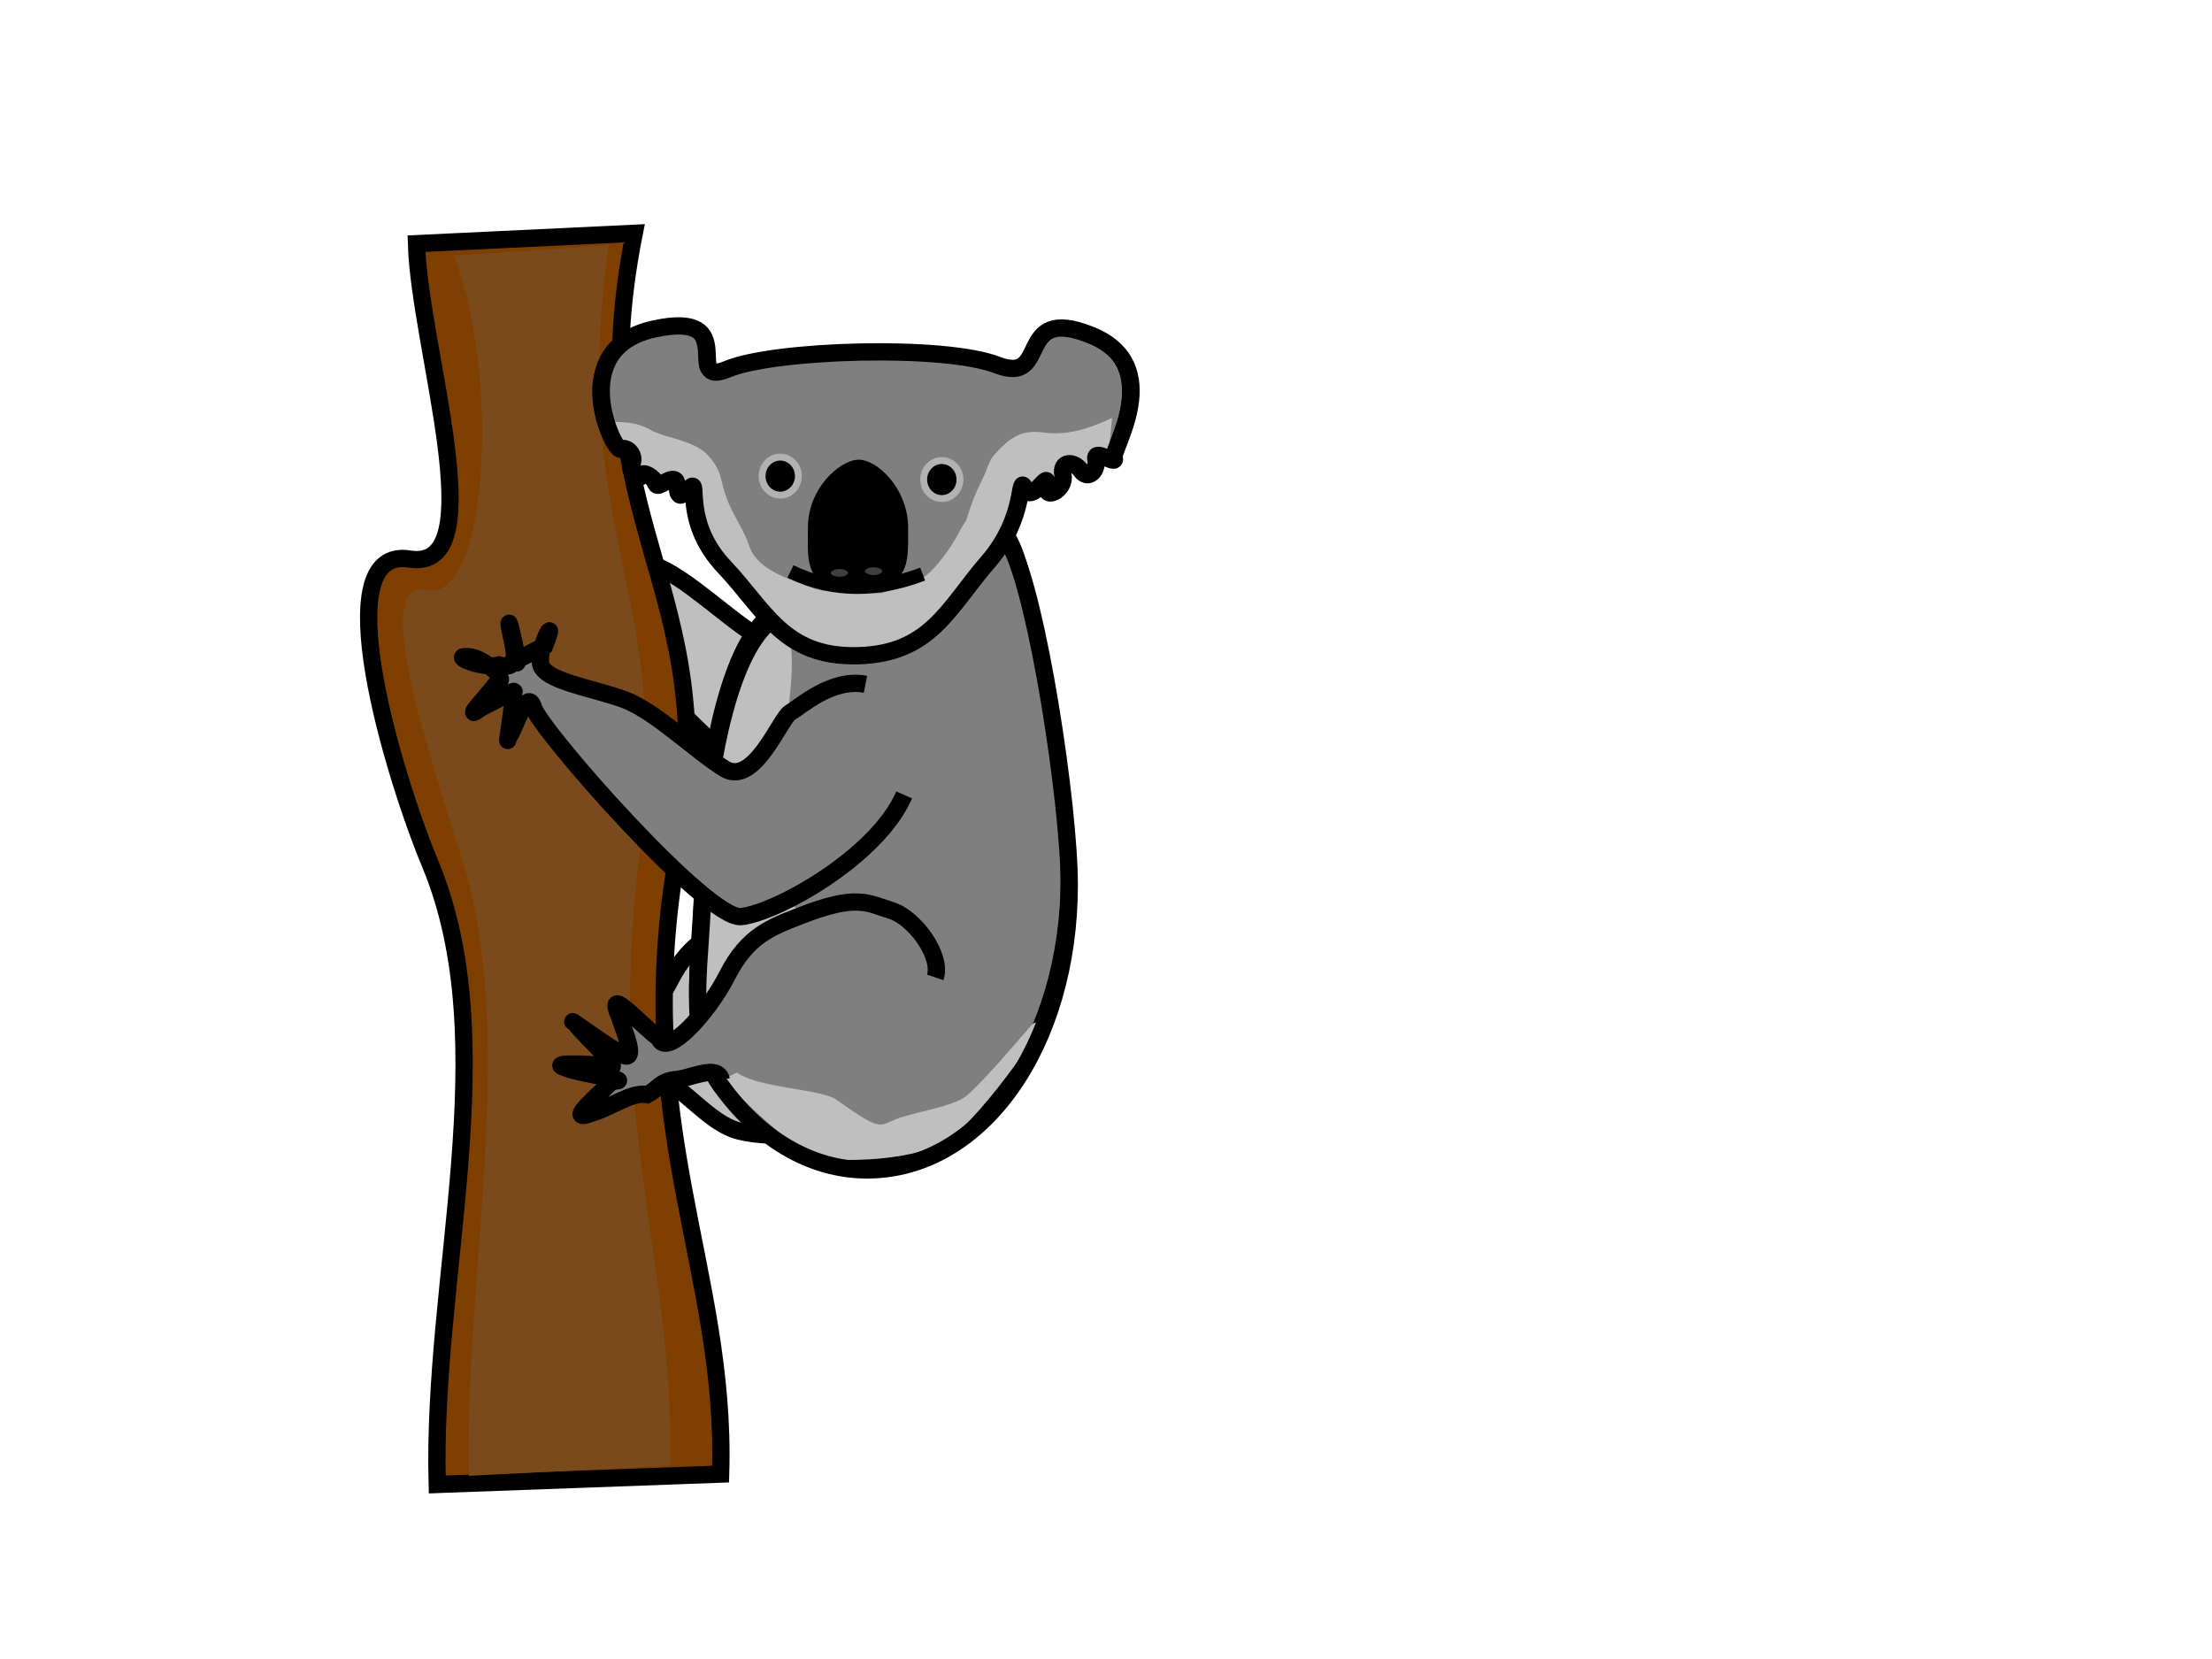 <?xml version="1.0" encoding="UTF-8"?>
<svg width="640" height="480" xmlns="http://www.w3.org/2000/svg">
 <!-- Created with SVG-edit - http://svg-edit.googlecode.com/ -->
 <title>koala</title>
 <g>
  <title>Layer 1</title>

  <path id="svg_31" d="m253.994,284.37c2.067,-6.133 -5.867,-17.267 -12.8,-19.4c-6.933,-2.133 -9.833,-4.833 -26.3,1.6c-8.233,3.217 -15.217,5.683 -21.013,17.088c-5.796,11.404 -17.904,24.246 -19.887,18.212c-4.933,-3.333 -15.867,-16.167 -11.3,-6c0.8,3.067 6.6,15.633 -1.1,9.7c-3.2,-1.733 -15.9,-10.967 -11.6,-7.7c2.133,3.2 15.767,14.9 8.4,12.1c-3.6,-0.533 -16.2,-1.067 -11.8,0.4c4.267,2 21.533,4 13.8,4c-2.533,3.067 -14.567,12.633 -5.6,9.2c5.467,-1.6 11.433,-6.2 15.9,-5.3c3.067,-1.6 3.633,-3.7 7.7,-4.3c4.067,-0.6 7.8,-2.8 13.2,-1.4c5.4,1.4 12.8,11.3 20.7,14.2c7.9,2.9 31.8,2.8 32.2,-6.3" stroke-linecap="null" stroke-linejoin="null" stroke-dasharray="null" stroke-width="5" stroke="#000000" fill="#bfbfbf"/>
  <path id="svg_30" d="m259.09,159.154c-9.667,-1.933 -18.933,6.533 -21.8,8.2c-2.867,1.667 -10.4,21.533 -19,16.2c-8.6,-5.333 -20,-16.667 -29,-20c-9,-3.333 -23.4,-5.333 -24.2,-10.4c-0.8,-5.067 5.2,-15.333 1.2,-5.2l-8.4,4.4c2,4.4 -3.2,-17.6 -1.6,-8.8c0.8,4.4 3.6,12 -3.2,10c-4.533,1.333 -14.667,-2.933 -8.8,-2.4c4.4,0.267 11.6,6.933 8.4,7.2c-2.133,3.333 -11.067,12.267 -4.8,7.6c3.067,-1.467 11.333,-6.133 9.2,-4.4c0.4,2.933 -2.4,17.867 -1.2,12.8c1.6,-1.467 5.2,-14.933 7.2,-8.4c2,6.534 50.133,61.333 60,60.4c9.867,-0.933 39.333,-17.067 47.2,-35.2" stroke-linecap="null" stroke-linejoin="null" stroke-dasharray="null" stroke-width="5" stroke="#000000" fill="#bfbfbf"/>
  <path id="svg_4" d="m126.5,429.5c-1.667,-60.167 19.667,-127.333 -2,-179.5c-10.833,-26.083 -30.667,-92.167 -6,-88.25c24.667,3.917 2.833,-61.167 2,-91.25l63,-3c-16.833,84.833 26.333,100.667 12.5,179.5c-13.833,78.833 14.333,119.667 12.5,179.5l-82,3z" stroke-linecap="null" stroke-linejoin="null" stroke-dasharray="null" stroke-width="5" stroke="#000000" fill="#7f3f00"/>
  <path id="svg_19" d="m135.635,427c-1.184,-59.169 13.975,-125.223 -1.421,-176.525c-7.698,-25.651 -28.291,-83.6 -10.763,-79.748c17.528,3.852 21.513,-61.159 7.921,-96.777l44.766,-2.95c-11.961,83.427 18.712,98.998 8.882,176.525c-9.83,77.527 10.185,117.683 8.882,176.525l-58.267,2.95z" stroke-linecap="null" stroke-linejoin="null" stroke-dasharray="null" stroke-width="0" stroke="#000000" fill="#7a4a1d"/>
  <path id="svg_20" d="m201.9,252.3c0,-23.204 5.413,-57.404 15.869,-71.003c10.456,-13.599 13.456,-6.597 30.031,-6.597c16.575,0 37.775,-33.502 45.531,-18.903c7.756,14.599 14.569,74.799 14.569,98.003c0,46.409 -25.351,82.5 -58.5,82.5c-16.575,0 -31.575,-9.398 -42.431,-24.597c-10.856,-15.199 -5.069,-36.199 -5.069,-59.403z" stroke-linecap="null" stroke-linejoin="null" stroke-dasharray="null" stroke-width="2" stroke="#000000" fill="#7f7f7f"/>
  <path id="svg_17" d="m198.38,141.125c2.166,-2.083 -2.197,10.698 9.66,23.217c11.858,12.519 17.078,26.101 38.411,25.618c21.333,-0.483 26.328,-13.933 37.75,-27.056c11.422,-13.123 8.617,-25.984 10.75,-21.349c2.134,4.635 7.067,-5.774 6.25,-0.999c-0.817,4.775 5.617,1.327 4.75,-2.825c-0.867,-4.152 3.133,-4.239 5.2,-1.332c2.067,2.906 4.951,0.004 4.325,-3.296c-0.626,-3.299 6.242,2.04 5.275,-0.355c-0.967,-2.394 15.367,-26.691 -6.8,-35.575c-22.167,-8.884 -11.5,14.678 -27,8.691c-15.5,-5.987 -64.5,-4.442 -78,1.159c-13.5,5.601 4.5,-17.242 -21.333,-11.588c-25.834,5.655 -11.459,35.695 -9.667,34.764c1.792,-0.931 4.372,1.606 3.302,4.249c-1.069,2.643 2.354,4.895 2.689,3.397c0.335,-1.498 3.867,0.535 4.3,2.409c0.434,1.874 5.197,-3.53 5.995,-0.205c0.797,3.324 -0.191,5.242 4.143,1.076z" stroke-linecap="null" stroke-linejoin="null" stroke-dasharray="null" stroke-width="2" stroke="#000000" fill="#7f7f7f"/>
  <ellipse ry="5.5" rx="5.25" id="svg_10" cy="137.75" cx="225.75" stroke-linecap="null" stroke-linejoin="null" stroke-dasharray="null" stroke-width="2" stroke="#b2b2b2" fill="#000000"/>
  <ellipse id="svg_11" ry="5.5" rx="5.25" cy="138.75" cx="272.5" stroke-linecap="null" stroke-linejoin="null" stroke-dasharray="null" stroke-width="2" stroke="#b2b2b2" fill="#000000"/>
  <path id="svg_5" d="m236.25,152.75c0,-10.497 8.37,-17 12,-17.25c3.63,-0.25 12,6.753 12,17.25c0,10.497 0.63,15.25 -12.25,15.25c-12.88,0 -11.75,-4.753 -11.75,-15.25z" stroke-linecap="null" stroke-linejoin="null" stroke-dasharray="null" stroke-width="5" stroke="#000000" fill="#000000"/>
  <ellipse transform="rotate(90 242.875 165.75)" ry="3" rx="1.625" id="svg_8" cy="165.75" cx="242.875" stroke-linecap="null" stroke-linejoin="null" stroke-dasharray="null" stroke="#000000" fill="#3f3f3f"/>
  <ellipse id="svg_9" transform="rotate(90 252.75 165.25)" ry="3" rx="1.625" cy="165.25" cx="252.75" stroke-linecap="null" stroke-linejoin="null" stroke-dasharray="null" stroke="#000000" fill="#3f3f3f"/>
  <path id="svg_23" d="m203,255.4c0,-19.945 2.073,-37.595 6.335,-52.259c4.262,-14.664 7.612,-22.441 13.965,-22.441c12.707,0 0.6,34.71 0.6,74.6c0,9.972 39.207,14.321 1.756,37.485c-37.451,23.164 8.94,20.142 16.309,25.374c14.738,10.464 11.66,7.077 19.556,4.874c7.896,-2.203 15.464,-3.443 18.584,-6.354c6.24,-5.823 14.189,-15.328 17.895,-19.578c3.706,-4.25 1.546,3.014 -4.42,11.202c-5.966,8.187 -14.238,18.297 -19.756,21.738c-11.037,6.882 -36.059,6.089 -39.591,4.388c-3.532,-1.701 -24.667,-19.938 -27.998,-26.47c-6.662,-13.064 -3.235,-32.614 -3.235,-52.559z" stroke-linecap="null" stroke-linejoin="null" stroke-dasharray="null" stroke-width="0" stroke="#000000" fill="#bfbfbf"/>
  <path id="svg_32" d="m203.37,254.494c0,-23.204 5.413,-57.404 15.869,-71.003c10.456,-13.599 19.456,-4.197 36.031,-4.197c16.575,0 29.375,-35.902 37.131,-21.303c7.756,14.599 16.969,74.799 16.969,98.003c0,46.409 -25.351,82.5 -58.5,82.5c-16.575,0 -31.575,-9.398 -42.431,-24.597c-10.856,-15.199 -5.069,-36.199 -5.069,-59.403z" stroke-linecap="null" stroke-linejoin="null" stroke-dasharray="null" stroke-width="5" stroke="#000000" fill="none"/>
  <path id="svg_26" d="m250.4,198c-9.667,-1.933 -18.933,6.533 -21.8,8.2c-2.867,1.667 -10.4,21.533 -19,16.2c-8.6,-5.333 -20,-16.667 -29,-20c-9,-3.333 -23.4,-5.333 -24.2,-10.4c-0.8,-5.067 5.2,-15.333 1.2,-5.2l-8.4,4.4c2,4.4 -3.2,-17.6 -1.6,-8.8c0.8,4.4 3.6,12 -3.2,10c-4.533,1.333 -14.667,-2.933 -8.8,-2.4c4.4,0.267 11.6,6.933 8.4,7.2c-2.133,3.333 -11.067,12.267 -4.8,7.6c3.067,-1.467 11.333,-6.133 9.2,-4.4c0.4,2.933 -2.4,17.867 -1.2,12.8c1.6,-1.467 5.2,-14.933 7.2,-8.4c2,6.534 50.133,61.333 60,60.4c9.867,-0.933 39.333,-17.067 47.2,-35.2" stroke-linecap="null" stroke-linejoin="null" stroke-dasharray="null" stroke-width="5" stroke="#000000" fill="#7f7f7f"/>
  <path id="svg_28" d="m270.6,282.8c2.067,-6.133 -5.867,-17.267 -12.8,-19.4c-6.933,-2.133 -9.833,-4.833 -26.3,1.6c-8.233,3.217 -15.217,5.683 -21.012,17.087c-5.796,11.404 -17.904,24.246 -19.887,18.212c-4.933,-3.333 -15.867,-16.167 -11.3,-6c0.8,3.067 6.6,15.633 -1.1,9.7c-3.2,-1.733 -15.9,-10.967 -11.6,-7.7c2.133,3.2 15.767,14.9 8.4,12.1c-3.6,-0.533 -16.2,-1.067 -11.8,0.4c4.267,2 21.533,4 13.8,4c-2.533,3.067 -14.567,12.633 -5.6,9.2c5.467,-1.6 11.433,-6.2 15.9,-5.3c3.067,-1.6 3.633,-3.7 7.7,-4.3c4.567,-0.133 12.633,-4.767 13.7,0.1" stroke-linecap="null" stroke-linejoin="null" stroke-dasharray="null" stroke-width="5" stroke="#000000" fill="#7f7f7f"/>
  <path id="svg_12" d="m175.5,122.15c4.417,-0.167 8.833,-0.083 12.75,2.25c3.917,2.333 12.583,2.833 16.75,7.5c4.167,4.667 3.167,6.75 5.25,12.25c2.083,5.5 4.833,8.75 6.5,13.75c1.667,5 6.833,7.75 11.25,9.5c4.417,1.75 6.5,2.75 10,3.5c5.333,-0.083 11.667,0.833 17,0.75c3.167,-0.917 6.333,-2.333 9.5,-3.25c3.167,-0.917 6.25,-4.167 9.5,-8.75c3.25,-4.583 3.5,-6.167 5.5,-9c1.333,-4 1.917,-6.25 4.5,-11.5c2.583,-5.25 1.667,-5.667 5,-9c3.333,-3.333 6.417,-5.917 13,-5c6.583,0.917 13.167,-1.083 19.75,-4.25l-1,10.75l-4.25,2l-2.25,3.25l-6,-2l-2.5,5.75l-5.25,-0.75l-5.5,2l-6.5,16.75l-7.75,8.75l-8.75,11.25l-10.75,7.75l-12.25,3.5l-9.75,-0.75l-7.5,-2l-7.5,-4.25l-6.5,-7.25l-5.75,-5.5l-5.5,-7.5l-4.25,-7.25l-1.75,-7l-1.5,-5.25l-2.75,-1l-2.5,-3.25l-3,0l-2,0.5l-2.25,-1.75l-3.25,-0.25l-2.25,-3.25l-0.25,-4l-5.25,-1.5l0,-6.5z" stroke-linecap="null" stroke-linejoin="null" stroke-dasharray="null" stroke-width="0" stroke="#cccccc" fill="#bfbfbf"/>
  <path id="svg_2" d="m199.979,140.885c2.166,-2.083 -2.197,10.698 9.66,23.217c11.858,12.519 17.078,26.101 38.411,25.618c21.333,-0.483 26.328,-13.933 37.75,-27.056c11.422,-13.123 8.617,-25.984 10.75,-21.349c2.134,4.635 7.067,-5.774 6.25,-0.999c-0.817,4.775 5.617,1.327 4.75,-2.825c-0.867,-4.152 3.133,-4.239 5.2,-1.332c2.067,2.906 4.951,0.004 4.325,-3.296c-0.626,-3.299 6.242,2.04 5.275,-0.355c-0.967,-2.394 15.367,-26.691 -6.8,-35.575c-22.167,-8.884 -11.5,14.678 -27,8.691c-15.5,-5.987 -64.5,-4.442 -78,1.159c-13.5,5.601 4.5,-17.242 -21.333,-11.588c-25.834,5.655 -11.459,35.695 -9.667,34.764c1.792,-0.931 4.372,1.606 3.302,4.249c-1.069,2.643 2.354,4.895 2.689,3.397c0.335,-1.498 3.867,0.535 4.3,2.409c0.434,1.874 5.197,-3.53 5.995,-0.205c0.797,3.324 -0.191,5.242 4.143,1.076z" stroke-linecap="null" stroke-linejoin="null" stroke-dasharray="null" stroke-width="5" stroke="#000000" fill="none"/>
  <path stroke-width="4" id="svg_7" d="m228.7,165.35c13,6.25 25.75,5.5 38.25,0.75" stroke-linecap="null" stroke-linejoin="null" stroke-dasharray="null" stroke="#000000" fill="none"/>
 </g>
</svg>
